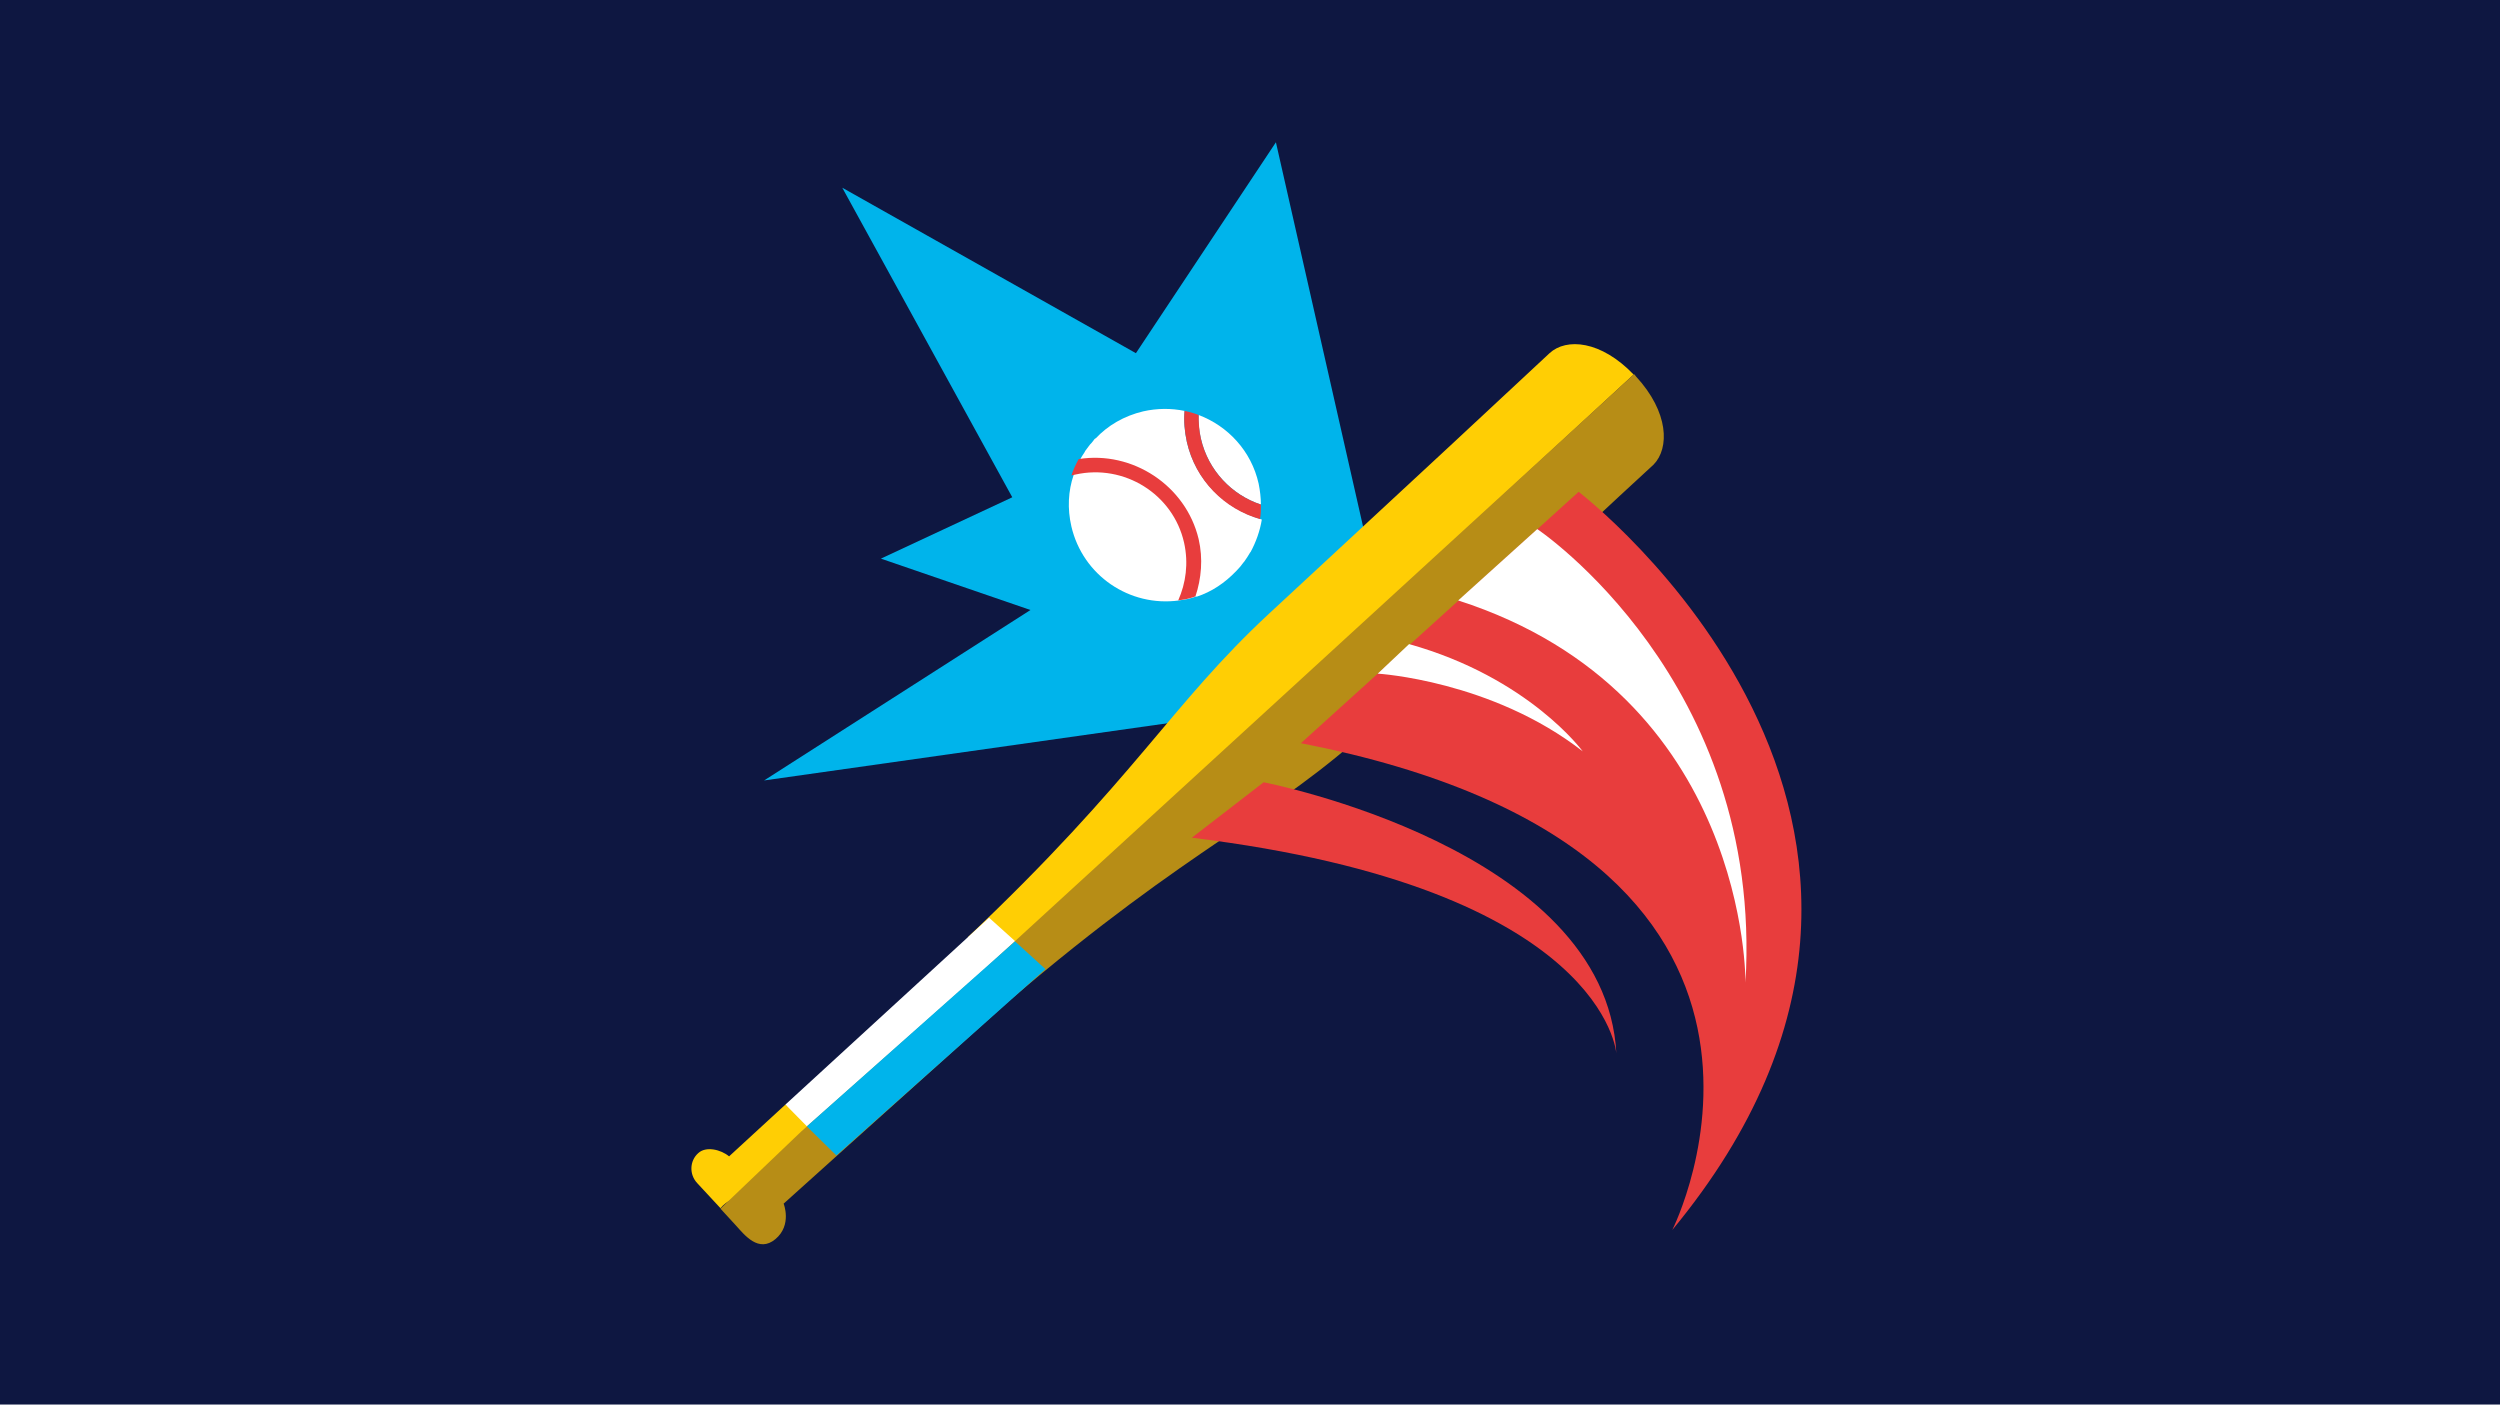 <?xml version="1.0" encoding="utf-8"?>
<svg version="1.1" xmlns="http://www.w3.org/2000/svg" xmlns:xlink="http://www.w3.org/1999/xlink" x="0px" y="0px"
	 viewBox="0 0 550 309" enable-background="new 0 0 550 309" xml:space="preserve">
<g id="BG">
	<rect fill="#0E1741" width="550" height="309"/>
</g>
<g id="blue_blast">
	<polygon fill="#00B4EB" points="280.7,31.3 249.9,77.7 185.3,41.3 222.7,109.4 193.8,122.9 226.7,134.2 168.1,171.7 277.4,156.2
		300,116.4 	"/>
</g>
<g id="baseball">
	<g>
		<g>
			<path fill="#FFFFFF" d="M277.4,111c0-1.5-0.2-3.1-0.5-4.6c-1.6-7.2-6.8-12.7-13.2-15.1c-0.1,1.7,0.1,3.5,0.5,5.2
				C265.8,103.5,271,108.9,277.4,111z"/>
			<path fill="#FFFFFF" d="M261.1,97.2c-0.5-2.3-0.7-4.6-0.5-6.8c-2.9-0.6-6-0.6-9.1,0.1c-4.2,1-7.8,3.1-10.5,6c0,0,0,0,0-0.1
				c-0.2,0.2-0.4,0.4-0.5,0.6c-0.2,0.3-0.5,0.6-0.7,0.8c-0.3,0.4-0.6,0.8-0.9,1.2c-0.1,0.1-0.2,0.3-0.3,0.5c-0.3,0.5-0.7,1-0.9,1.5
				c-0.6,1.1-1.1,2.3-1.5,3.5c-1.2,3.5-1.4,7.4-0.5,11.3c2.5,10.8,12.8,17.8,23.7,16.3c0.6-0.1,1.2-0.2,1.8-0.3
				c0.7-0.2,1.3-0.3,2-0.6c0,0,0,0,0,0c0,0,0,0,0,0.1c3.4-1.1,6.3-3.1,8.7-5.6c0,0,0.1-0.1,0.1-0.1c0.6-0.6,1.1-1.2,1.6-1.9
				c0,0,0.1-0.1,0.1-0.1c0.5-0.7,0.9-1.3,1.3-2c0,0,0-0.1,0.1-0.1c1.2-2.2,2.1-4.7,2.5-7.2C269.4,111.9,263,105.6,261.1,97.2z"/>
		</g>
		<g>
			<path fill="#E83D3D" d="M237.3,101c-0.6,1.1-1.2,2.4-1.6,3.6c0.2,0,0.7-0.2,0.9-0.2c10.7-2.4,21.5,4.3,23.9,15
				c1,4.5,0.4,8.9-1.3,12.7c0.6-0.1,1.2-0.2,1.8-0.3c0.7-0.2,1.3-0.3,2-0.6c1.3-3.9,1.7-8.3,0.7-12.6
				C260.9,106.8,249.1,99.1,237.3,101z"/>
			<path fill="#E83D3D" d="M264.2,96.5c-0.4-1.8-0.5-3.5-0.5-5.2c-1-0.4-2.1-0.7-3.1-0.9c-0.2,2.2,0,4.5,0.5,6.8
				c1.9,8.5,8.3,14.8,16.1,17c0.2-1.1,0.2-2.1,0.2-3.2C271,108.9,265.8,103.5,264.2,96.5z"/>
		</g>
	</g>
</g>
<g id="bat">
	<g>
		<path fill="#FFCE04" d="M169.4,259.5c3.6-3.5,7.4-7.9,11.6-11.1l-8.2-5.4l-12.4,11.4c-1.8-1.5-5.1-2.3-6.8-0.7
			c-1.9,1.7-2,4.7-0.2,6.6l5.1,5.5C161.1,262.7,166.5,262.4,169.4,259.5z"/>
		<path fill="#FFCE04" d="M340.9,77.7c-3.7,3.5-34.9,32.5-61.6,57.2c-21.8,20.2-29.4,36.3-66.4,71.3l4.6,7.2L359.4,82.4
			C352.2,74.9,344.6,74.3,340.9,77.7z"/>
		<polygon fill="#FFFFFF" points="217.6,201.9 172.8,243 179.4,249.7 223.6,207.3 		"/>
		<path fill="#B78D16" d="M359.9,82.8c-0.1-0.2-0.3-0.3-0.4-0.5L216.8,213l-40.5,35.9l-17.8,17c0,0,1.5,1.6,3.4,3.7
			c1.9,2.1,5,6.1,8.7,3c3.7-3.1,1.8-7.8,1.8-7.8l49.6-44.6c40.7-34.8,58-40.2,80.2-60.8c26.7-24.7,57.8-53.8,61.6-57.2
			C367.3,98.6,367.2,90.7,359.9,82.8z"/>
		<polygon fill="#00B4EB" points="223.3,207.1 177.5,247.8 184,254.2 230,213.2 		"/>
	</g>
</g>
<g id="red_streak">
	<path fill="#E83D3D" d="M347.3,108.2l-61.1,55.3c123.7,24.2,81.7,107.1,81.7,107.1C442.2,180.7,347.3,108.2,347.3,108.2z"/>
	<path fill="#E83D3D" d="M278,172.1l-15.8,12.2c91,11.1,93.4,47.5,93.4,47.5C353.3,186.6,278,172.1,278,172.1z"/>
	<path fill="#FFFFFF" d="M338.2,116.4l-17.4,15.7c64,20.6,63.2,84.1,63.2,84.1C388,149.7,338.2,116.4,338.2,116.4z"/>
	<path fill="#FFFFFF" d="M310,141.7l-6.9,6.5c0,0,25.1,1.5,45.1,17.1C348.2,165.3,336.4,149.1,310,141.7z"/>
</g>
</svg>
